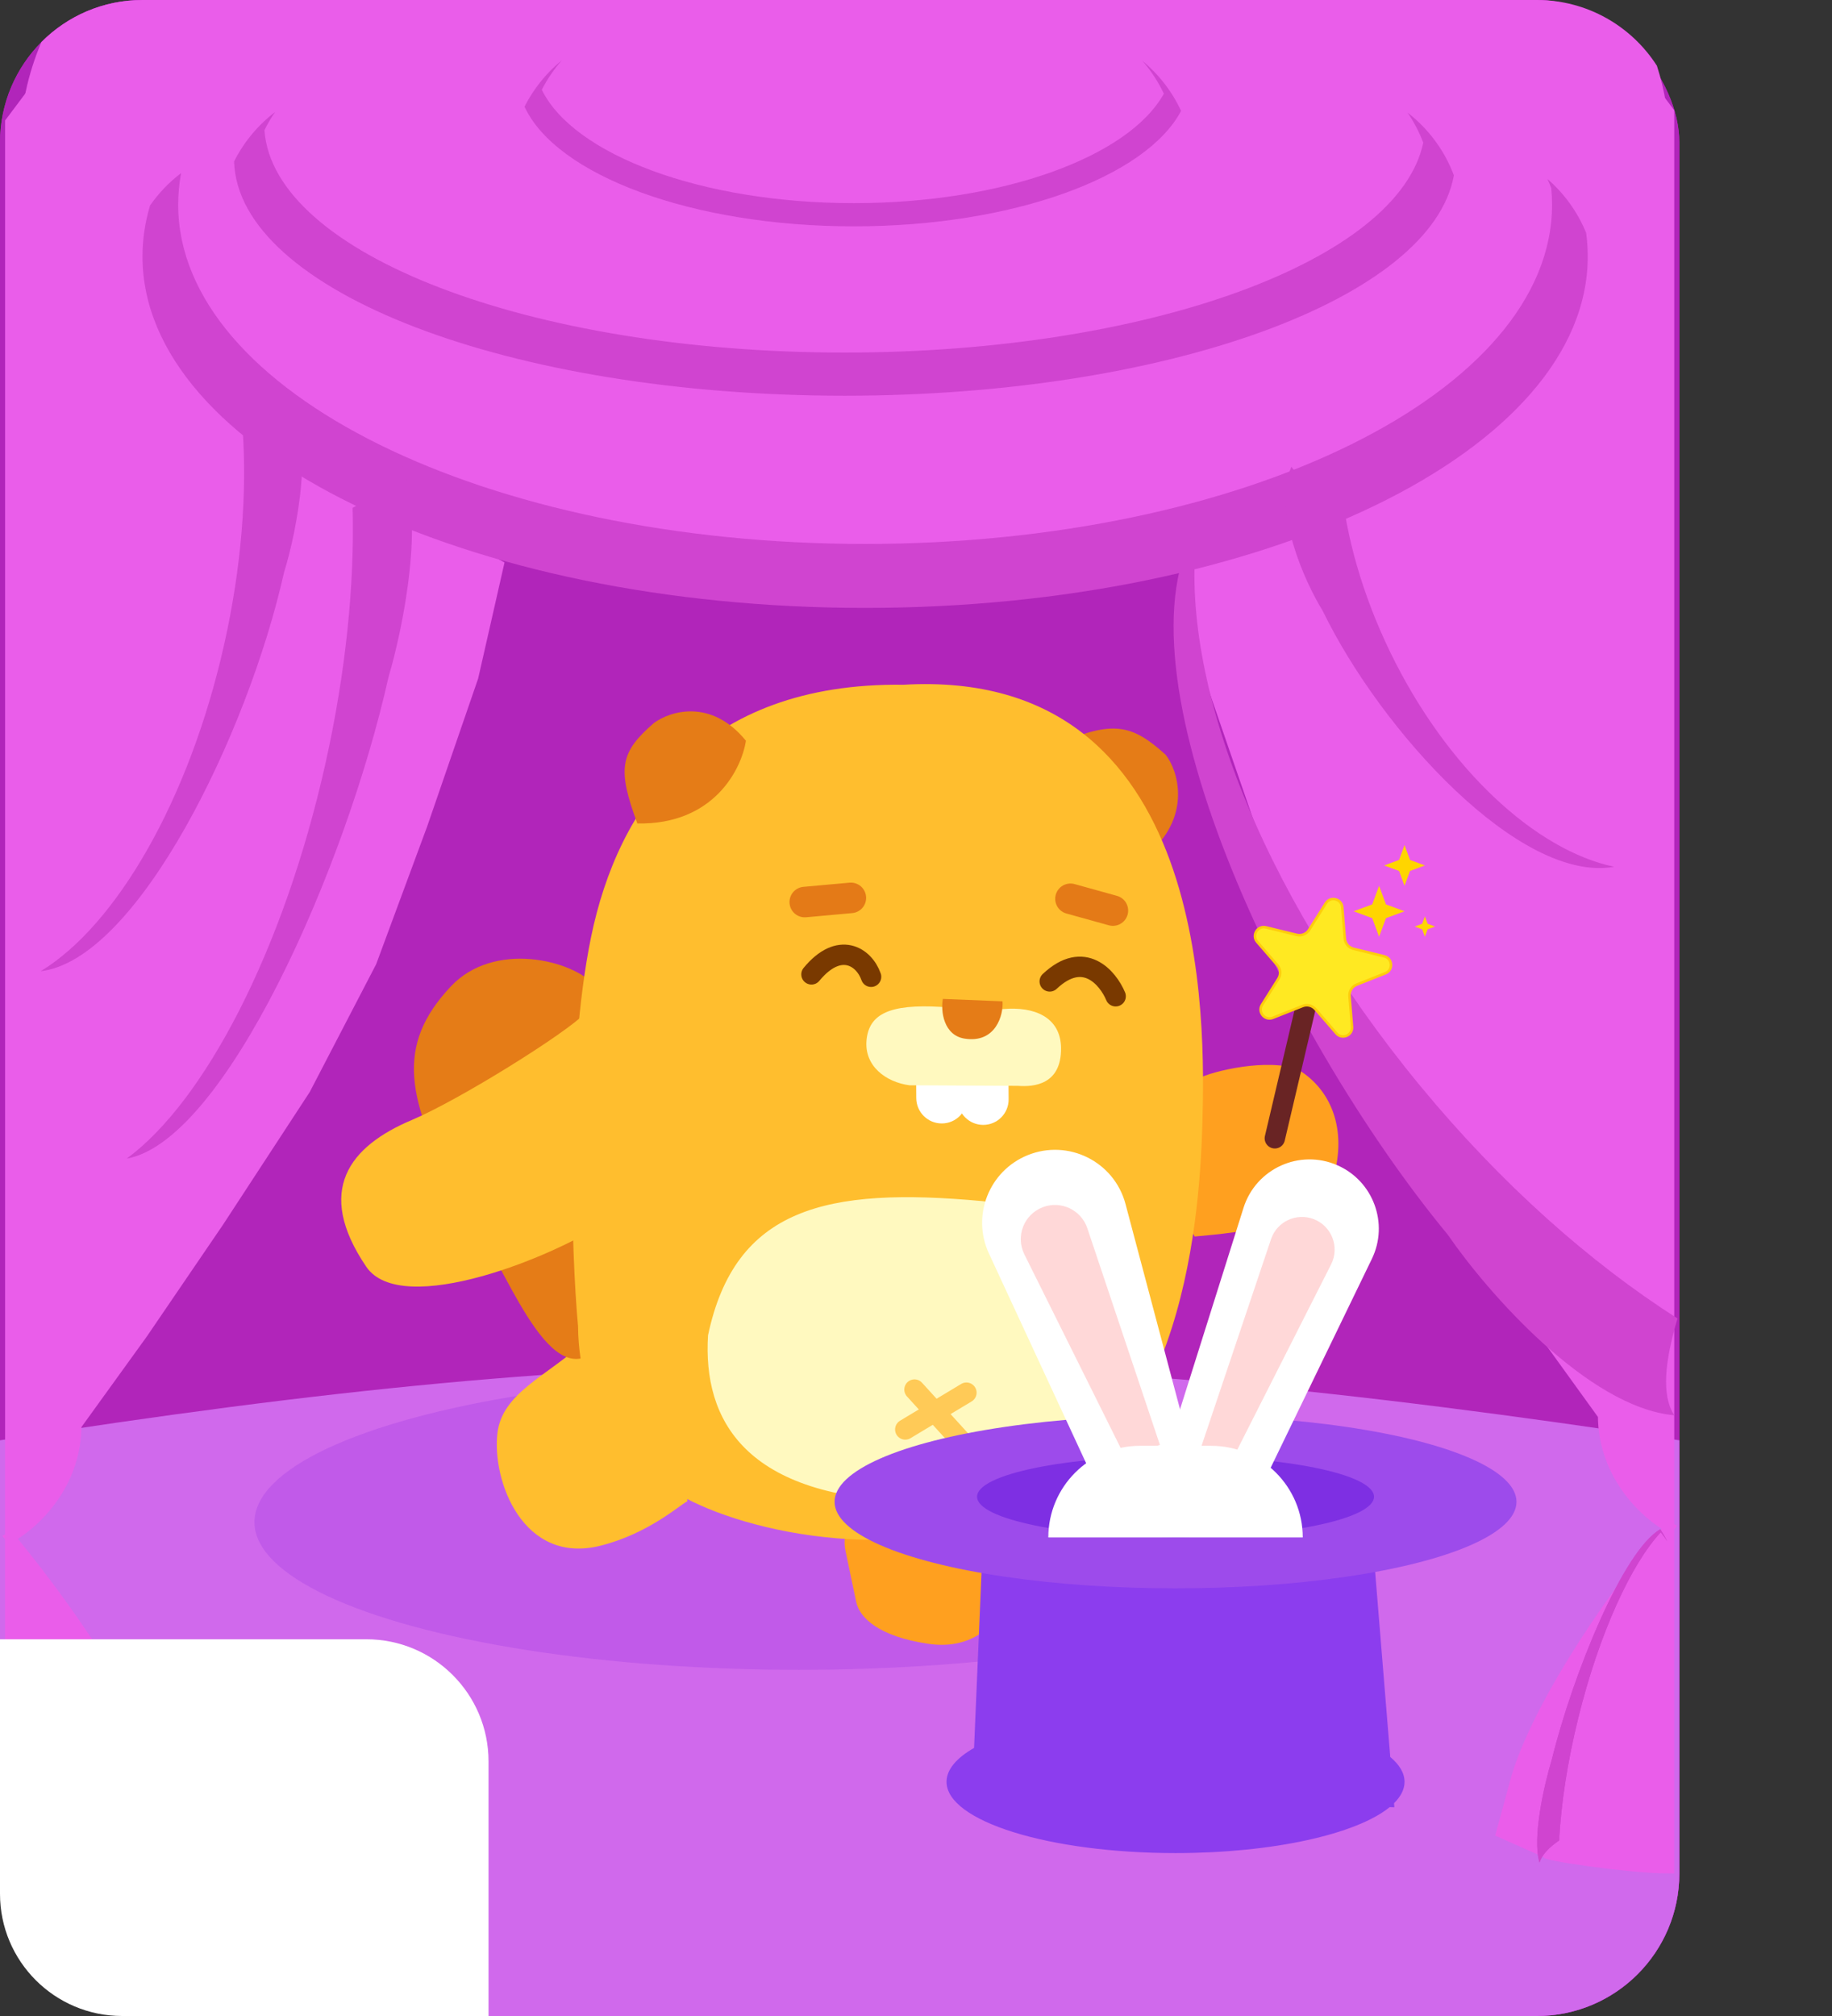 <svg width="180" height="198" viewBox="0 0 180 198" fill="none" xmlns="http://www.w3.org/2000/svg">
<rect x="0" y="0" width="180" height="198" fill="#333333" stroke="none"/>
<rect width="165" height="198" rx="14" fill="#B125BA"/>
<rect width="165" height="198" rx="14" fill="#B125BA"/>
<path d="M0 141.46C63.485 131.48 99.631 131.546 165 141.46V184C165 191.732 158.732 198 151 198H14C6.268 198 0 191.732 0 184V141.46Z" fill="#D069EC"/>
<ellipse opacity="0.79" cx="78.5" cy="149.5" rx="53.5" ry="14.5" fill="#BE56E9"/>
<path d="M49 55.5L46.5 66.5L41.5 81L36.5 94.5L30 107L21.5 120L14 131L7.5 140C7.5 146 3.167 149.833 1 151C8 159.5 14 169 16 175.5L17.5 181L13 183C13.667 183.167 5 184.5 1 184.5V151V21.5V18V14.5V12L2.5 10L4.5 13L8 18.5L11.5 23.5L15 28L18.5 31.5L22 35.5L26.5 40L32 45L38.5 49.5L43.5 52.5L49 55.5Z" fill="#EA5DEA" stroke="#EA5DEA"/>
<path d="M116 54.5L118.5 65.5L123.5 80L128.5 93.5L135 106L143.5 119L151 130L157.5 139C157.5 145 161.833 148.833 164 150C157 158.5 151 168 149 174.5L147.5 180L152 182C151.333 182.167 160 183.5 164 183.5V150V20.5V17V13.5V11L162.5 9L160.5 12L157 17.5L153.5 22.5L150 27L146.5 30.5L143 34.5L138.5 39L133 44L126.5 48.5L121.5 51.5L116 54.5Z" fill="#EA5DEA" stroke="#EA5DEA"/>
<path fill-rule="evenodd" clip-rule="evenodd" d="M83 58C127.735 58 164 38.322 164 14.047C164 11.459 163.588 8.924 162.797 6.459C160.309 2.574 155.955 0 151 0H14C10.118 0 6.605 1.58 4.069 4.132C2.716 7.318 2 10.637 2 14.047C2 38.322 38.265 58 83 58Z" fill="#EA5DEA"/>
<path d="M84.123 157.322L83.062 152.266C81.537 144.998 102.394 142.942 101.641 148.708C100.888 154.475 98.609 162.541 91.204 161.444C86.359 160.727 84.455 158.902 84.123 157.322Z" fill="#FFA01F"/>
<path d="M117.386 121.444L114.996 117.568C111.963 112.216 115.54 109.032 117.725 105.934C119.176 105.166 124.642 103.903 127.539 105.044C131.033 107.154 132.44 111.382 130.85 116.13C128.961 120.395 121.915 121.034 117.386 121.444L117.386 121.444Z" fill="#FFA01F"/>
<path d="M48.881 140.703C49.366 136.828 53.695 135.15 57.179 131.997C66.142 131.245 67.755 142.6 67.522 147.454C66.845 147.769 63.755 150.609 59.014 151.807C51.357 153.741 48.297 145.361 48.881 140.703Z" fill="#FFBE2E"/>
<path d="M104.019 73.031C104.26 80.611 110.291 83.356 113.055 83.66C117.037 80.023 115.76 75.669 114.524 74.125C111.199 71.101 109.314 70.756 104.019 73.031Z" fill="#E57C17"/>
<path d="M44.312 96.864C48.537 92.388 56.249 94.246 58.521 96.854C66.592 103.626 68.463 111.045 69.53 117.087C71.63 128.97 64.264 134.192 57.58 133.263C52.94 135.219 48.974 122.533 44.957 117.526C40.014 107.997 38.766 102.739 44.312 96.864Z" fill="#E57C17"/>
<path d="M97.986 149.551C83.712 153.866 68.603 148.999 64.794 145.399L64.733 145.352C61.993 143.273 56.885 139.397 56.795 130.265C56.113 122.908 55.558 104.285 58.074 92.034C60.697 79.262 68.95 67.003 88.766 67.252C119.149 65.495 118.409 100.65 118.136 110.377C117.842 120.891 115.828 144.157 97.986 149.551Z" fill="#FFBE2E"/>
<path d="M35.984 124.409C39.46 129.535 54.749 123.359 59.881 119.753C69.673 113.409 73.066 109.369 71.161 101.85C69.256 94.332 61.597 95.162 57.498 99.505C55.649 101.463 45.094 108.048 40.454 110.004C34.349 112.577 30.901 116.913 35.984 124.409Z" fill="#FFBE2E"/>
<path d="M62.623 80.878C70.147 81.014 72.869 75.515 73.289 72.749C69.856 68.558 65.83 69.844 64.247 71.011C60.959 73.867 60.596 75.434 62.623 80.878Z" fill="#E57C17"/>
<path d="M99.1 107.97C99.109 109.351 97.996 110.475 96.615 110.481C95.234 110.487 94.108 109.373 94.099 107.992L99.1 107.97ZM94.099 107.992L94.062 102.112L99.063 102.09L99.1 107.97L94.099 107.992Z" fill="white"/>
<path d="M95.027 107.828C95.035 109.209 93.923 110.333 92.542 110.339C91.161 110.345 90.035 109.231 90.026 107.85L95.027 107.828ZM90.026 107.85L89.989 101.97L94.989 101.948L95.027 107.828L90.026 107.85Z" fill="white"/>
<path d="M104.252 102.939C104.288 106.541 101.562 106.764 100.028 106.647L89.365 106.591C87.054 106.289 84.876 104.696 85.144 102.114C85.403 99.62 87.355 98.588 92.459 98.892L98.568 99.106C101.588 98.832 104.222 99.872 104.252 102.939Z" fill="#FFF9BF"/>
<path d="M92.64 98.108L98.498 98.344C98.615 99.613 97.868 102.495 94.777 102.007C92.717 101.683 92.414 99.323 92.64 98.108Z" fill="#E57C17"/>
<path d="M109.617 97.848C108.858 96.041 106.498 93.219 103.138 96.389" stroke="#793900" stroke-width="2" stroke-linecap="round"/>
<path d="M85.587 95.934C84.896 93.951 82.467 92.38 79.729 95.698" stroke="#793900" stroke-width="2" stroke-linecap="round"/>
<path d="M83.6 88.185L79.071 88.595" stroke="#E47A17" stroke-width="3" stroke-linecap="round"/>
<path d="M109.345 89.431L105.177 88.274" stroke="#E47A17" stroke-width="3" stroke-linecap="round"/>
<path d="M109.753 134.927C108.249 145.846 96.148 147.842 90.106 147.452C73.082 147.206 69.059 139.385 69.565 131.153C72.211 118.635 81.153 116.545 96.509 117.966C98.788 118.177 111.574 121.716 109.753 134.927Z" fill="#FFF9BF"/>
<path d="M94.954 136.781L88.945 140.395" stroke="#FFCA57" stroke-width="2" stroke-linecap="round"/>
<path d="M94.37 141.438L89.85 136.476" stroke="#FFCA57" stroke-width="2" stroke-linecap="round"/>
<path fill-rule="evenodd" clip-rule="evenodd" d="M135 153H96.5L95.706 171.669C93.98 172.66 93 173.794 93 175C93 178.866 103.074 182 115.5 182C125.109 182 133.311 180.126 136.536 177.489L137 177.5L136.968 177.102C137.638 176.439 138 175.733 138 175C138 174.142 137.504 173.321 136.597 172.561L135 153Z" fill="#8C3DEE"/>
<ellipse cx="115.5" cy="147.5" rx="33.5" ry="8.5" fill="#9D4BEB"/>
<ellipse cx="115.5" cy="147" rx="19.5" ry="4" fill="#7E2FE3"/>
<path fill-rule="evenodd" clip-rule="evenodd" d="M152.494 20.1C152.494 38.504 122.276 53.423 85 53.423C47.724 53.423 17.506 38.504 17.506 20.1C17.506 19.055 17.604 18.021 17.794 17C16.618 17.892 15.587 18.967 14.743 20.181C14.253 21.817 14 23.49 14 25.191C14 44.253 45.788 59.705 85 59.705C124.212 59.705 156 44.253 156 25.191C156 24.411 155.947 23.637 155.842 22.869C155.003 20.816 153.69 19.006 152.039 17.575C152.174 17.867 152.299 18.165 152.414 18.467C152.467 19.008 152.494 19.552 152.494 20.1Z" fill="#D044D0"/>
<path fill-rule="evenodd" clip-rule="evenodd" d="M117.707 51.607C115.528 65.81 123.543 87.273 139.575 106.691C147.48 116.267 156.243 124.024 164.818 129.492C163.575 133.705 163.22 137.023 164.5 139C156.023 138.239 146.107 126.883 142.263 121.284C125.781 101.319 108.947 65.368 117.707 51.607Z" fill="#D044D0"/>
<path fill-rule="evenodd" clip-rule="evenodd" d="M131.752 47.492C129.305 47.297 127.541 46.841 126.882 45.845C125.04 50.106 128.155 57.075 129.965 60.002C135.69 71.79 149.371 86.779 158.597 85.131C150.875 83.498 142.174 75.539 136.606 64.073C133.86 58.419 132.255 52.693 131.752 47.492Z" fill="#D044D0"/>
<path fill-rule="evenodd" clip-rule="evenodd" d="M153.189 180.758C152.219 181.431 151.521 182.124 151.263 182.929C150.521 180.525 151.737 175.232 152.447 172.897C154.566 164.321 159.506 152.265 163.135 150.193C163.385 150.58 163.615 150.98 163.826 151.391C163.622 151.082 163.406 150.782 163.178 150.49C160.267 153.603 157.115 160.453 155.069 168.733C153.995 173.076 153.375 177.213 153.189 180.758Z" fill="#D044D0"/>
<path fill-rule="evenodd" clip-rule="evenodd" d="M153.189 180.758C152.219 181.431 151.521 182.124 151.262 182.929C150.521 180.525 151.737 175.232 152.446 172.897C154.566 164.321 159.506 152.265 163.134 150.193C163.385 150.58 163.615 150.98 163.826 151.391C163.622 151.082 163.406 150.782 163.177 150.49C160.267 153.603 157.115 160.453 155.069 168.733C153.995 173.076 153.374 177.213 153.189 180.758Z" fill="#D044D0"/>
<path fill-rule="evenodd" clip-rule="evenodd" d="M34.645 49.876C37.111 48.548 38.845 47.152 39.38 45.482C41.838 50.609 39.618 61.64 38.175 66.491C33.955 85.349 22.07 112.094 12.448 113.792C20.09 108.185 27.864 93.361 31.968 75.019C33.992 65.973 34.844 57.322 34.645 49.876Z" fill="#D044D0"/>
<path fill-rule="evenodd" clip-rule="evenodd" d="M23.832 42.039C26.234 41 27.906 39.877 28.38 38.482C30.995 42.906 29.171 52.169 27.906 56.226C24.366 72.046 13.49 94.279 4 95.385C11.391 90.901 18.596 78.619 22.039 63.232C23.737 55.644 24.285 48.349 23.832 42.039Z" fill="#D044D0"/>
<path fill-rule="evenodd" clip-rule="evenodd" d="M27.032 11C26.64 11.567 26.288 12.164 25.982 12.787C26.843 24.906 52.04 34.627 82.996 34.627C112.899 34.627 137.428 25.556 139.838 14.015C139.441 12.963 138.921 11.973 138.296 11.059C140.336 12.637 141.928 14.766 142.849 17.222C140.678 29.316 114.71 38.864 82.996 38.864C50.096 38.864 23.381 28.588 23 15.856C23.961 13.946 25.346 12.286 27.032 11Z" fill="#D044D0"/>
<path fill-rule="evenodd" clip-rule="evenodd" d="M55.212 5.914C54.438 6.791 53.772 7.766 53.235 8.817C56.356 15.188 68.897 19.952 83.894 19.952C98.589 19.952 110.927 15.378 114.353 9.2C113.798 8.025 113.084 6.939 112.24 5.971C113.849 7.298 115.157 8.978 116.045 10.893C112.602 17.393 99.514 22.23 83.894 22.23C67.943 22.23 54.633 17.185 51.537 10.477C52.43 8.707 53.688 7.153 55.212 5.914Z" fill="#D044D0"/>
<line x1="125.256" y1="111.798" x2="128.798" y2="96.744" stroke="#692424" stroke-width="2" stroke-linecap="round"/>
<path d="M130.269 88.71C130.716 87.998 131.813 88.266 131.881 89.105L132.132 92.184C132.171 92.667 132.515 93.071 132.986 93.186L136.002 93.924C136.831 94.127 136.909 95.274 136.116 95.588L133.3 96.702C132.84 96.884 132.553 97.346 132.593 97.84L132.838 100.848C132.906 101.691 131.858 102.131 131.304 101.492L129.246 99.116C128.933 98.755 128.426 98.631 127.982 98.807L125.059 99.963C124.272 100.274 123.546 99.4 123.996 98.684L125.603 96.129C125.867 95.709 125.825 95.167 125.501 94.793L123.518 92.504C122.96 91.859 123.559 90.878 124.387 91.081L127.404 91.819C127.874 91.935 128.366 91.736 128.624 91.326L130.269 88.71Z" fill="#FFE922" stroke="#FECD0C" stroke-width="0.25"/>
<path d="M140 90L140.27 90.73L141 91L140.27 91.27L140 92L139.73 91.27L139 91L139.73 90.73L140 90Z" fill="#FFD500"/>
<path d="M138 83L138.54 84.46L140 85L138.54 85.54L138 87L137.46 85.54L136 85L137.46 84.46L138 83Z" fill="#FFD500"/>
<path d="M135.5 87L136.175 88.825L138 89.5L136.175 90.175L135.5 92L134.825 90.175L133 89.5L134.825 88.825L135.5 87Z" fill="#FFD500"/>
<path d="M97.164 123.107C95.442 119.394 97.176 114.995 100.969 113.456C104.966 111.834 109.479 114.086 110.586 118.254L117 142.4L107.5 145.4L97.164 123.107Z" fill="white"/>
<path d="M100.647 123.197C99.764 121.423 100.602 119.275 102.452 118.567C104.236 117.884 106.228 118.825 106.835 120.635L113.966 141.911L110.5 143L100.647 123.197Z" fill="#FFD8D8"/>
<path d="M134.789 123.643C136.472 120.171 134.934 115.995 131.4 114.445C127.693 112.819 123.395 114.769 122.178 118.63L115 141.4L124 145.9L134.789 123.643Z" fill="white"/>
<path d="M130.786 124.18C131.646 122.481 130.847 120.412 129.068 119.732C127.365 119.082 125.463 119.979 124.882 121.707L117.917 142.411L121 143.5L130.786 124.18Z" fill="#FFD8D8"/>
<path d="M103 151C103 146.029 107.029 142 112 142H119C123.971 142 128 146.029 128 151H103Z" fill="white"/>
<path d="M0 161H36C42.627 161 48 166.373 48 173V198H12C5.373 198 0 192.627 0 186V161Z" fill="white"/>
</svg>
